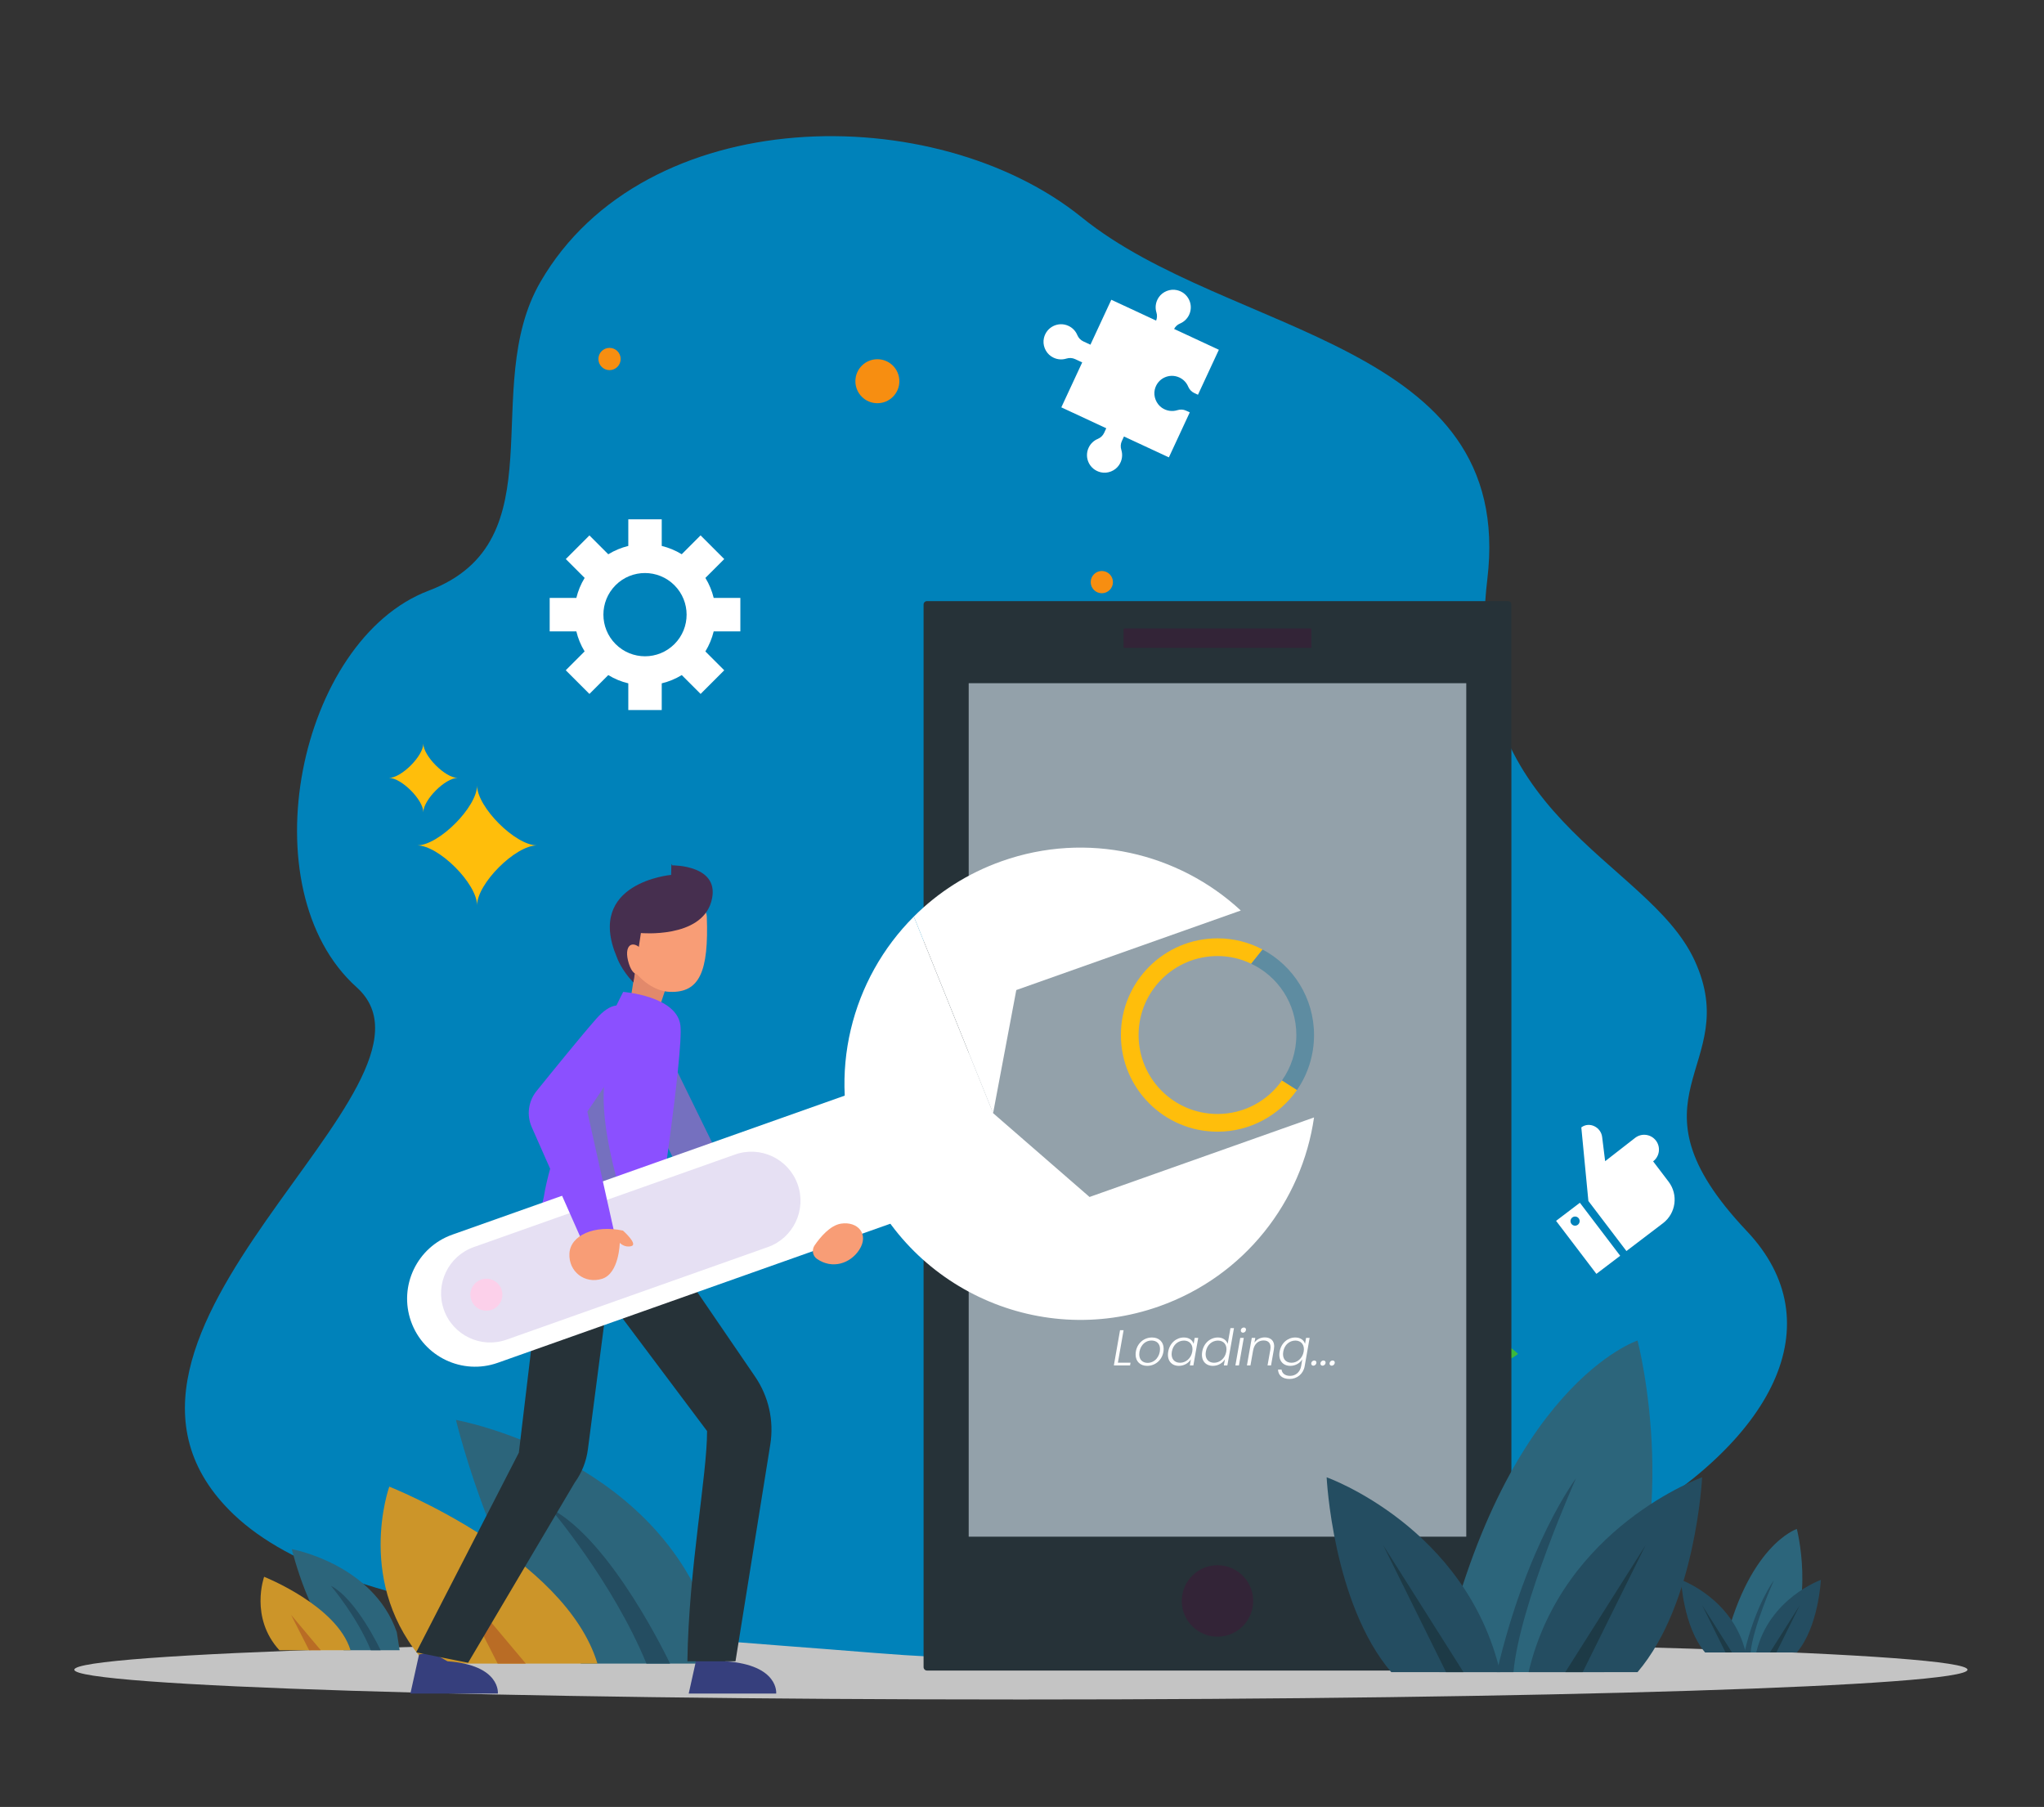 <svg width="362" height="320" viewBox="0 0 362 320" fill="none" xmlns="http://www.w3.org/2000/svg">
<rect x="0" y="0" width="362" height="320" fill="#333333" stroke="none"/>
<g clip-path="url(#clip0)">
<path d="M348.458 295.694C348.458 298.607 273.398 300.969 180.808 300.969C88.22 300.969 13.161 298.607 13.161 295.694C13.161 292.781 88.22 290.419 180.808 290.419C273.398 290.419 348.458 292.781 348.458 295.694Z" fill="#C4C4C4"/>
<path d="M154.802 292.715C268.011 301.97 340.123 250.528 309.364 218.013C286.613 193.964 308.869 189.086 300.129 170.106C291.793 151.995 258.346 144.841 263.412 102.574C268.478 60.306 217.636 59.578 191.619 38.523C165.607 17.471 114.168 18.021 95.704 49.943C84.792 68.807 99.001 95.86 75.921 104.602C52.84 113.344 43.806 157.456 63.161 174.838C82.515 192.219 8.218 236.595 41.408 268.216C61.413 287.274 113.47 289.336 154.802 292.715Z" fill="#0082BA"/>
<path d="M279.439 216.896C279.081 217.169 278.577 217.099 278.307 216.741C278.032 216.382 278.101 215.878 278.46 215.606C278.818 215.334 279.325 215.402 279.595 215.76C279.867 216.119 279.798 216.623 279.439 216.896ZM275.588 216.206L282.727 225.593L286.942 222.39L279.802 213L275.588 216.206Z" fill="white"/>
<path d="M288.046 221.551L294.514 216.629C296.822 214.875 297.268 211.579 295.514 209.27L292.775 205.667C293.927 204.791 294.149 203.148 293.274 201.995C292.398 200.844 290.757 200.62 289.603 201.496L284.277 205.639L283.745 201.351C283.533 199.608 281.504 198.591 280.089 199.631L280.056 199.656L281.31 212.688L288.046 221.551Z" fill="white"/>
<path d="M240.808 292.229L239.756 292.204C240.288 270.503 247.772 249.033 260.921 231.76L261.76 232.399C248.75 249.491 241.339 270.756 240.808 292.229Z" fill="#3CB83D"/>
<path d="M262.936 241.878C259.625 241.825 256.796 239.292 256.796 239.292C256.796 239.292 257.468 238.619 258.562 237.963C259.689 237.333 261.23 236.728 262.891 236.814C264.547 236.894 266.046 237.66 267.121 238.375C268.195 239.091 268.856 239.766 268.856 239.766C268.856 239.766 266.262 241.953 262.936 241.878Z" fill="#3CB83D"/>
<path d="M247.752 240.884C248.495 242.437 249.786 243.482 250.896 244.155C252.001 244.827 252.9 245.122 252.9 245.122C252.9 245.122 253.172 244.217 253.262 242.92C253.351 241.626 253.245 239.917 252.575 238.368C251.206 235.227 247.676 233.817 247.676 233.817C247.676 233.817 247.308 234.797 247.117 236.165C246.956 237.55 247.011 239.333 247.752 240.884Z" fill="#3CB83D"/>
<path d="M255.39 232.928C256.191 235.036 258.482 236.034 258.482 236.034C258.482 236.034 258.715 235.457 258.847 234.613C258.975 233.765 259.015 232.656 258.66 231.609C257.934 229.496 255.699 228.381 255.699 228.381C255.699 228.381 255.414 228.982 255.226 229.847C255.042 230.717 254.996 231.874 255.39 232.928Z" fill="#3CB83D"/>
<path d="M261.505 228.716C260.18 230.581 260.591 233.049 260.591 233.049C260.591 233.049 263.024 232.523 264.295 230.751C265.609 229.013 265.348 226.502 265.348 226.502C265.348 226.502 262.891 226.893 261.505 228.716Z" fill="#3CB83D"/>
<path d="M258.706 252.386C256.667 252.553 254.725 252.026 253.258 251.405C251.796 250.793 250.849 250.112 250.849 250.112C250.849 250.112 251.554 249.186 252.835 248.257C254.102 247.318 255.855 246.351 257.934 246.27C259.991 246.176 261.895 246.907 263.299 247.642C264.7 248.378 265.602 249.115 265.602 249.115C265.602 249.115 264.886 249.846 263.647 250.603C262.438 251.377 260.752 252.221 258.706 252.386Z" fill="#3CB83D"/>
<path d="M240.064 253.484C241.198 255.265 242.987 256.34 244.431 256.974C245.883 257.611 247.027 257.821 247.027 257.821C247.027 257.821 247.182 256.667 247.099 255.076C246.989 253.477 246.633 251.425 245.578 249.621C244.502 247.809 242.851 246.575 241.458 245.819C240.069 245.061 238.932 244.777 238.932 244.777C238.932 244.777 238.626 246.053 238.598 247.776C238.572 249.501 238.928 251.706 240.064 253.484Z" fill="#3CB83D"/>
<path d="M253.374 265.527C251.406 265.999 249.369 265.75 247.832 265.355C246.298 264.965 245.265 264.429 245.265 264.429C245.265 264.429 245.857 263.419 246.936 262.295C248.047 261.182 249.708 259.992 251.695 259.583C253.689 259.175 255.72 259.634 257.209 260.15C258.706 260.674 259.699 261.27 259.699 261.27C259.699 261.27 259.071 262.087 258.007 263.038C256.924 263.982 255.321 265.046 253.374 265.527Z" fill="#3CB83D"/>
<path d="M235.083 269.351C236.504 270.955 238.396 271.746 239.925 272.164C241.452 272.577 242.621 272.618 242.621 272.618C242.621 272.618 242.611 271.456 242.251 269.886C241.946 268.329 241.309 266.353 239.953 264.711C238.627 263.079 236.833 262.106 235.34 261.562C233.853 261.016 232.684 260.903 232.684 260.903C232.684 260.903 232.527 262.193 232.804 263.918C233.067 265.642 233.634 267.74 235.083 269.351Z" fill="#3CB83D"/>
<path d="M250.136 278.636C248.238 279.377 246.184 279.417 244.607 279.245C243.03 279.074 241.931 278.692 241.931 278.692C241.931 278.692 243.713 274.333 247.648 272.995C249.581 272.316 251.61 272.476 253.16 272.781C254.714 273.088 255.79 273.539 255.79 273.539C255.79 273.539 253.868 277.133 250.136 278.636Z" fill="#3CB83D"/>
<path d="M232.581 285.019C234.203 286.405 236.181 286.916 237.753 287.112C239.323 287.301 240.487 287.175 240.487 287.175C240.487 287.175 239.802 282.594 236.751 279.727C235.193 278.296 233.253 277.581 231.704 277.254C230.158 276.923 228.984 276.976 228.984 276.976C228.984 276.976 229.068 278.289 229.546 279.956C229.997 281.62 230.952 283.635 232.581 285.019Z" fill="#3CB83D"/>
<path d="M159.28 67.513C159.28 69.665 157.538 71.407 155.388 71.407C153.237 71.407 151.492 69.665 151.492 67.513C151.492 65.361 153.237 63.616 155.388 63.616C157.538 63.616 159.28 65.361 159.28 67.513Z" fill="#F78E11"/>
<path d="M197.107 103.088C197.107 104.176 196.225 105.059 195.138 105.059C194.05 105.059 193.168 104.176 193.168 103.088C193.168 102 194.05 101.118 195.138 101.118C196.225 101.118 197.107 102 197.107 103.088Z" fill="#F78E11"/>
<path d="M209.476 168.85C209.476 169.938 208.594 170.821 207.506 170.821C206.419 170.821 205.536 169.938 205.536 168.85C205.536 167.762 206.419 166.879 207.506 166.879C208.594 166.879 209.476 167.762 209.476 168.85Z" fill="#F78E11"/>
<path d="M109.919 63.578C109.919 64.666 109.037 65.549 107.949 65.549C106.862 65.549 105.98 64.666 105.98 63.578C105.98 62.488 106.862 61.606 107.949 61.606C109.037 61.606 109.919 62.488 109.919 63.578Z" fill="#F78E11"/>
<path d="M164.176 295.843H267.066C267.402 295.843 267.674 295.571 267.674 295.236V107.06C267.674 106.726 267.402 106.453 267.066 106.453H164.176C163.841 106.453 163.569 106.726 163.569 107.06V295.236C163.569 295.571 163.841 295.843 164.176 295.843Z" fill="#263238"/>
<path d="M171.56 272.136H259.681V120.991H171.56V272.136Z" fill="#93A1AA"/>
<path d="M209.297 283.517C209.297 287.012 212.129 289.845 215.62 289.845C219.114 289.845 221.945 287.012 221.945 283.517C221.945 280.023 219.114 277.19 215.62 277.19C212.129 277.19 209.297 280.023 209.297 283.517Z" fill="#332437"/>
<path d="M199.087 114.734H232.152C232.207 114.734 232.251 114.69 232.251 114.635V111.39C232.251 111.335 232.207 111.291 232.152 111.291H199.087C199.034 111.291 198.991 111.335 198.991 111.39V114.635C198.991 114.69 199.034 114.734 199.087 114.734Z" fill="#332437"/>
<path d="M227.047 191.335C224.53 194.932 220.356 197.278 215.627 197.278C207.897 197.278 201.647 191.026 201.647 183.293C201.647 175.58 207.897 169.309 215.627 169.309C217.761 169.309 219.782 169.79 221.587 170.674L223.605 168.154C221.223 166.885 218.512 166.173 215.627 166.173C206.167 166.173 198.515 173.848 198.515 183.293C198.515 192.738 206.167 200.414 215.627 200.414C221.453 200.414 226.588 197.49 229.703 193.026L227.047 191.335Z" fill="#FFBE0B"/>
<path d="M198.992 235.567L197.983 241.321H200.224L200.135 241.81H197.268L198.364 235.567H198.992Z" fill="white"/>
<path d="M203.237 241.355C204.542 241.355 205.445 240.204 205.445 238.899C205.445 237.879 204.756 237.398 203.942 237.398C202.64 237.398 201.765 238.549 201.765 239.853C201.765 240.863 202.434 241.355 203.237 241.355ZM203.166 241.883C201.944 241.883 201.121 241.103 201.121 239.879C201.121 238.221 202.347 236.86 204.034 236.86C205.255 236.86 206.087 237.638 206.087 238.864C206.087 240.533 204.837 241.883 203.166 241.883Z" fill="white"/>
<path d="M209.69 237.406C208.673 237.406 207.752 238.123 207.539 239.363C207.314 240.596 207.977 241.336 208.992 241.336C209.995 241.336 210.938 240.584 211.154 239.372C211.376 238.157 210.69 237.406 209.69 237.406ZM209.672 236.86C210.653 236.86 211.227 237.386 211.396 238.003L211.582 236.933H212.208L211.349 241.81H210.726L210.912 240.728C210.53 241.355 209.751 241.883 208.78 241.883C207.448 241.883 206.627 240.889 206.896 239.363C207.163 237.836 208.332 236.86 209.672 236.86Z" fill="white"/>
<path d="M215.711 237.406C214.695 237.406 213.773 238.123 213.561 239.363C213.336 240.596 213.999 241.336 215.013 241.336C216.017 241.336 216.96 240.584 217.175 239.372C217.398 238.157 216.711 237.406 215.711 237.406ZM215.703 236.86C216.579 236.86 217.222 237.345 217.427 237.988L217.918 235.202H218.542L217.371 241.81H216.748L216.943 240.718C216.542 241.362 215.776 241.883 214.808 241.883C213.47 241.883 212.649 240.889 212.918 239.363C213.185 237.836 214.354 236.86 215.703 236.86Z" fill="white"/>
<path d="M219.759 235.547C219.803 235.278 220.036 235.092 220.294 235.092C220.546 235.092 220.717 235.278 220.664 235.547C220.618 235.815 220.385 236.011 220.135 236.011C219.876 236.011 219.717 235.815 219.759 235.547ZM219.653 236.933H220.279L219.419 241.81H218.795L219.653 236.933Z" fill="white"/>
<path d="M224.981 239.023C225.167 237.942 224.686 237.386 223.791 237.386C222.881 237.386 222.14 237.958 221.934 239.146V239.123L221.46 241.81H220.836L221.695 236.933H222.319L222.164 237.771C222.587 237.166 223.277 236.844 224.008 236.844C225.104 236.844 225.863 237.524 225.613 238.952L225.104 241.81H224.487L224.981 239.023Z" fill="white"/>
<path d="M229.421 237.406C228.403 237.406 227.482 238.123 227.269 239.363C227.045 240.596 227.707 241.336 228.723 241.336C229.725 241.336 230.668 240.584 230.885 239.372C231.106 238.157 230.421 237.406 229.421 237.406ZM229.401 236.86C230.366 236.86 230.957 237.38 231.126 237.995L231.311 236.933H231.94L231.064 241.933C230.824 243.303 229.725 244.205 228.383 244.205C227.125 244.205 226.364 243.561 226.349 242.541H226.966C227.054 243.205 227.581 243.658 228.485 243.658C229.413 243.658 230.242 243.041 230.436 241.933L230.642 240.728C230.262 241.355 229.484 241.883 228.518 241.883C227.178 241.883 226.357 240.889 226.626 239.363C226.895 237.836 228.062 236.86 229.401 236.86Z" fill="white"/>
<path d="M232.603 241.856C232.344 241.856 232.185 241.651 232.227 241.389C232.273 241.13 232.515 240.934 232.762 240.934C233.022 240.934 233.185 241.13 233.139 241.389C233.085 241.651 232.855 241.856 232.603 241.856Z" fill="white"/>
<path d="M234.228 241.856C233.971 241.856 233.81 241.651 233.855 241.389C233.898 241.13 234.142 240.934 234.389 240.934C234.651 240.934 234.81 241.13 234.765 241.389C234.712 241.651 234.48 241.856 234.228 241.856Z" fill="white"/>
<path d="M235.853 241.856C235.594 241.856 235.435 241.651 235.476 241.389C235.521 241.13 235.765 240.934 236.012 240.934C236.272 240.934 236.435 241.13 236.388 241.389C236.335 241.651 236.103 241.856 235.853 241.856Z" fill="white"/>
<path d="M232.721 183.293C232.721 186.91 231.607 190.276 229.703 193.028L227.047 191.335C228.644 189.064 229.587 186.295 229.587 183.293C229.587 177.715 226.318 172.887 221.587 170.674L223.605 168.155C229.028 171.021 232.721 176.734 232.721 183.293Z" fill="#5E8CA1"/>
<path d="M70.274 289.043C66.075 276.941 51.678 274.34 51.678 274.34C51.678 274.34 54.978 288.042 60.876 292.244H70.774L70.274 289.043Z" fill="#2C657B"/>
<path d="M67.408 292.244C67.408 292.244 63.142 283.174 58.61 280.842C58.61 280.842 63.209 286.243 65.675 292.244H67.408Z" fill="#244D61"/>
<path d="M49.479 292.244C44.18 286.442 46.779 279.24 46.779 279.24C46.779 279.24 59.677 284.342 62.076 292.244H49.479Z" fill="#CC9529"/>
<path d="M56.81 292.244L51.545 285.974L54.744 292.244H56.81Z" fill="#B96C25"/>
<path d="M316.029 292.639C321.519 283.352 318.225 270.767 318.225 270.767C318.225 270.767 309.344 273.665 305.15 292.639H316.029Z" fill="#2C657B"/>
<path d="M311.037 292.639C313.3 283.051 322.484 279.789 322.484 279.789C322.484 279.789 322.084 288.11 318.224 292.639H311.037Z" fill="#244D61"/>
<path d="M308.943 292.639C310.939 284.116 314.167 279.855 314.167 279.855C314.167 279.855 310.44 288.177 310.044 292.639H308.943Z" fill="#244D61"/>
<path d="M313.458 292.639L318.749 284.274L314.605 292.639H313.458Z" fill="#1D3A46"/>
<path d="M309.164 292.639C306.902 283.051 297.719 279.789 297.719 279.789C297.719 279.789 298.117 288.11 301.976 292.639H309.164Z" fill="#244D61"/>
<path d="M306.745 292.639L301.454 284.274L305.597 292.639H306.745Z" fill="#1D3A46"/>
<path d="M284.122 296.122C298.861 271.184 290.016 237.398 290.016 237.398C290.016 237.398 266.161 245.174 254.905 296.122H284.122Z" fill="#2C657B"/>
<path d="M270.717 296.122C276.795 270.379 301.452 261.621 301.452 261.621C301.452 261.621 300.38 283.967 290.016 296.122H270.717Z" fill="#244D61"/>
<path d="M265.091 296.122C270.453 273.24 279.118 261.799 279.118 261.799C279.118 261.799 269.113 284.143 268.039 296.122H265.091Z" fill="#244D61"/>
<path d="M277.221 296.122L291.427 273.665L280.301 296.122H277.221Z" fill="#1D3A46"/>
<path d="M265.688 296.122C259.61 270.377 234.954 261.62 234.954 261.62C234.954 261.62 236.025 283.967 246.391 296.122H265.688Z" fill="#244D61"/>
<path d="M259.184 296.122L244.98 273.665L256.102 296.122H259.184Z" fill="#1D3A46"/>
<path d="M84.49 160.329C84.49 156.5 91.275 149.713 95.102 149.713C91.275 149.713 84.49 142.925 84.49 139.096C84.49 142.925 77.705 149.713 73.878 149.713C77.705 149.713 84.49 156.5 84.49 160.329Z" fill="#FFBE0B"/>
<path d="M74.973 143.84C74.973 141.648 78.857 137.763 81.048 137.763C78.857 137.763 74.973 133.877 74.973 131.685C74.973 133.877 71.089 137.763 68.898 137.763C71.089 137.763 74.973 141.648 74.973 143.84Z" fill="#FFBE0B"/>
<path d="M125.573 286.9C115.452 257.728 80.752 251.46 80.752 251.46C80.752 251.46 88.705 284.488 102.922 294.612H126.78L125.573 286.9Z" fill="#2C657B"/>
<path d="M118.666 294.612C118.666 294.612 108.385 272.756 97.46 267.13C97.46 267.13 108.544 280.149 114.488 294.612H118.666Z" fill="#244D61"/>
<path d="M75.451 294.612C62.679 280.631 68.945 263.273 68.945 263.273C68.945 263.273 100.031 275.569 105.814 294.612H75.451Z" fill="#CC9529"/>
<path d="M93.122 294.612L80.431 279.505L88.142 294.612H93.122Z" fill="#B96C25"/>
<path d="M112.744 170.166L110.962 181.524L115.342 182.731L119.35 170.706L112.744 170.166Z" fill="#E2896B"/>
<path d="M125.179 162.316C125.533 172.048 123.908 175.863 118.602 175.651C113.299 175.438 108.166 167.789 111.349 164.181C114.53 160.573 125.031 158.264 125.179 162.316Z" fill="#F89D76"/>
<path d="M123.51 293L121.974 299.924H137.466C137.466 299.924 138.021 294.884 128.548 294.204L125.572 292.522L123.51 293Z" fill="#363F7D"/>
<path d="M74.218 293L72.682 299.924H88.174C88.174 299.924 88.728 294.884 79.256 294.204L76.28 292.522L74.218 293Z" fill="#363F7D"/>
<path d="M130.259 294.204H121.739C121.974 277.813 125.226 261.371 125.226 253.434L107.593 229.929L104.116 256.685C103.84 258.811 103.035 260.835 101.777 262.57L82.904 294.463L73.71 292.622L91.89 257.257L96.928 215.045L112.273 212.403L133.728 243.789C136.133 247.305 137.097 251.611 136.42 255.817L130.259 294.204Z" fill="#263238"/>
<path d="M119.35 188.531L130.038 210.358C130.993 212.307 130.067 214.656 128.04 215.427C126.265 216.102 124.266 215.317 123.424 213.614L117.798 202.224L119.35 188.531Z" fill="#7570BF"/>
<path d="M110.368 175.659C110.368 175.659 98.405 198.911 96.299 212.03C96.135 213.048 94.172 219.338 94.103 220.274L116.188 218.729C116.188 218.729 121.085 186.344 120.504 181.59C119.867 176.368 110.368 175.659 110.368 175.659Z" fill="#8B50FF"/>
<path d="M108.002 187.708C104.019 196.863 112.139 217.975 112.139 217.975L103.146 216.306L100.628 197.704L98.465 190.431L108.002 187.708Z" fill="#7570BF"/>
<path d="M113.507 165.236C113.507 165.236 124.111 166.225 125.968 159.678C127.825 153.131 119.047 153.25 119.047 153.25C119.047 153.25 118.861 152.107 118.861 154.939C118.861 154.939 103.601 156.278 109.26 169.548C109.26 169.548 109.968 171.694 112.18 173.994L113.507 165.236Z" fill="#462F4F"/>
<path d="M113.905 168.42C112.046 166.164 110.321 167.359 111.382 170.676C112.446 173.994 114.236 171.937 114.236 171.937L113.905 168.42Z" fill="#F89D76"/>
<path d="M175.882 197.133L161.843 162.32C166.096 158.059 171.346 154.66 177.401 152.515C192.548 147.148 208.723 151.039 219.75 161.246L179.99 175.332L175.882 197.133Z" fill="white"/>
<path d="M155.533 191.927L80.121 218.643C73.855 220.864 70.574 227.744 72.793 234.011C75.012 240.281 81.89 243.563 88.156 241.342L163.567 214.626L155.533 191.927Z" fill="white"/>
<path d="M141.273 209.751C139.67 205.224 134.703 202.854 130.177 204.458L83.906 220.851C79.381 222.453 77.012 227.422 78.614 231.951C80.217 236.477 85.184 238.847 89.709 237.245L135.98 220.852C140.505 219.249 142.875 214.279 141.273 209.751Z" fill="#E6E0F3"/>
<path d="M87.086 231.954C85.612 232.477 83.993 231.705 83.471 230.229C82.949 228.754 83.721 227.136 85.195 226.613C86.669 226.089 88.288 226.864 88.81 228.336C89.332 229.811 88.56 231.433 87.086 231.954Z" fill="#FCD0EA"/>
<path d="M205.304 231.34C183.547 239.047 159.669 227.646 151.963 205.881C146.403 190.172 150.787 173.353 161.843 162.32L175.882 197.133L192.962 211.977L232.721 197.891C230.574 212.765 220.452 225.973 205.304 231.34Z" fill="white"/>
<path d="M111.69 185.518C112.928 183.687 112.994 181.253 111.721 179.446C110.312 177.444 108.197 177.465 105.597 180.421C103.035 183.332 97.993 189.539 95.014 193.23C93.561 195.032 93.238 197.492 94.174 199.608L104.308 222.531L109.048 219.424L104.019 196.863L111.69 185.518Z" fill="#8B50FF"/>
<path d="M144.272 220.542C143.735 221.324 143.908 222.403 144.686 222.941C147.427 224.84 150.613 223.745 152.178 221.332C153.982 218.549 151.899 216.24 148.943 216.699C147.007 216.999 145.249 219.121 144.272 220.542Z" fill="#F89D76"/>
<path d="M110.33 217.931C105.297 216.865 101.006 218.758 100.847 221.995C100.685 225.233 103.588 227.419 106.627 226.47C109.669 225.518 109.764 220.098 109.764 220.098C109.764 220.098 110.624 221.023 111.829 220.673C113.034 220.327 110.33 217.931 110.33 217.931Z" fill="#F89D76"/>
<path d="M188.861 63.503C189.37 63.344 189.918 63.368 190.402 63.594L191.663 64.18L187.964 72.139L195.924 75.841L195.544 76.662C195.32 77.146 194.92 77.518 194.43 77.724C193.735 78.011 193.143 78.548 192.8 79.287C191.976 81.059 192.959 83.184 194.959 83.642C196.166 83.92 197.492 83.392 198.183 82.366C198.76 81.51 198.86 80.528 198.588 79.661C198.429 79.152 198.454 78.604 198.679 78.12L199.059 77.299L207.012 80.997L210.713 73.028L210.043 72.719C209.559 72.493 209.012 72.48 208.503 72.644C207.632 72.913 206.644 72.801 205.798 72.234C204.774 71.533 204.243 70.211 204.512 69.001C204.974 66.997 207.103 66.031 208.872 66.851C209.612 67.196 210.141 67.772 210.438 68.481C210.646 68.959 211.01 69.373 211.494 69.596L212.164 69.908L215.864 61.942L207.937 58.253C208.166 57.831 208.523 57.488 208.974 57.302C209.668 57.012 210.258 56.477 210.603 55.738C211.426 53.965 210.444 51.842 208.443 51.382C207.236 51.105 205.911 51.631 205.218 52.658C204.641 53.513 204.542 54.495 204.814 55.362C204.96 55.829 204.93 56.322 204.756 56.776L196.817 53.084L193.118 61.044L191.858 60.458C191.374 60.232 191.003 59.834 190.797 59.343C190.51 58.647 189.973 58.056 189.235 57.713C187.464 56.888 185.339 57.873 184.881 59.872C184.603 61.079 185.132 62.406 186.158 63.099C187.014 63.676 187.995 63.775 188.861 63.503Z" fill="white"/>
<path d="M109.024 103.634C111.897 100.759 116.566 100.766 119.44 103.641C122.321 106.523 122.321 111.187 119.447 114.062C116.566 116.944 111.904 116.944 109.024 114.062C106.15 111.187 106.143 106.516 109.024 103.634ZM100.199 118.698L104.39 122.891L107.728 119.551C108.842 120.237 110.038 120.721 111.274 121.015V125.746H117.196V121.015C118.432 120.721 119.622 120.23 120.742 119.551L124.08 122.891L128.265 118.704L124.927 115.365C125.606 114.243 126.096 113.054 126.399 111.811L131.119 111.817V105.892L126.399 105.886C126.096 104.656 125.612 103.46 124.927 102.345L128.265 99.006L124.074 94.812L120.736 98.152C119.628 97.473 118.426 96.982 117.196 96.681V91.964H111.274V96.681C110.038 96.989 108.842 97.473 107.728 98.159L104.39 94.819L100.205 99.006L103.544 102.345C102.858 103.46 102.374 104.656 102.073 105.886L97.351 105.892V111.817L102.073 111.811C102.367 113.047 102.858 114.25 103.537 115.358L100.199 118.698Z" fill="white"/>
</g>
<defs>
<clipPath id="clip0">
<rect width="362" height="320" fill="white"/>
</clipPath>
</defs>
</svg>
